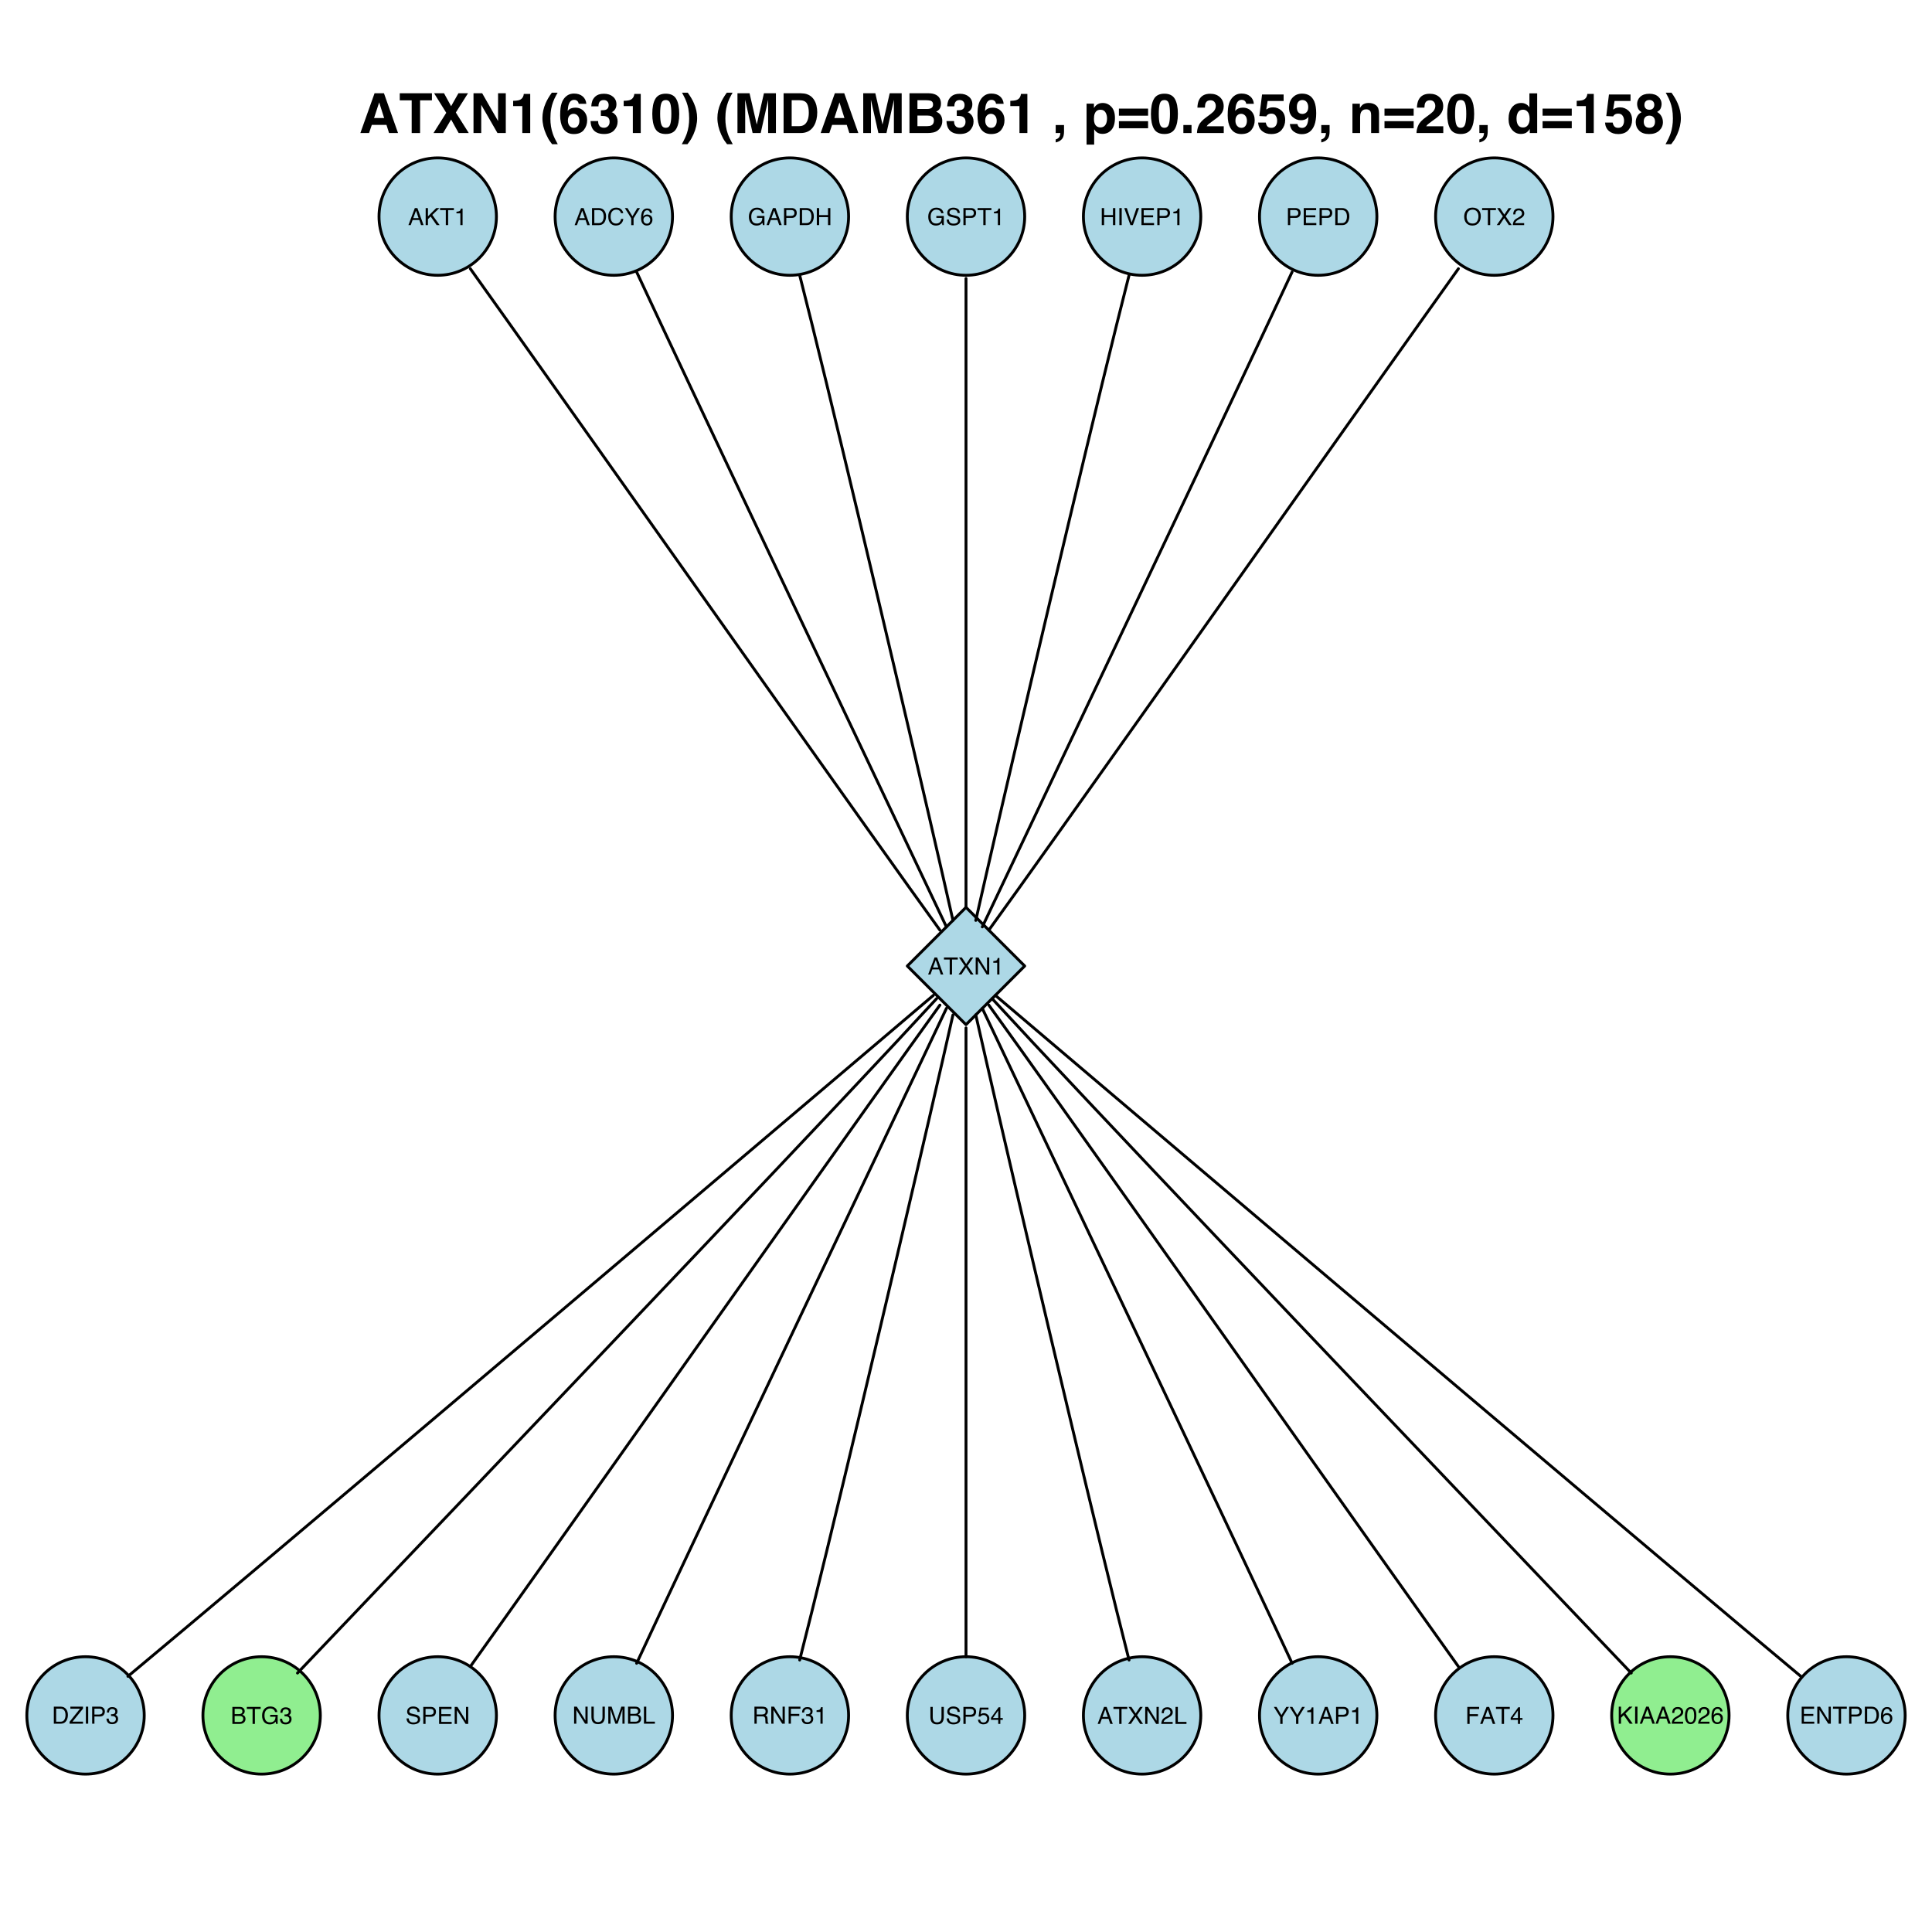<?xml version="1.0" encoding="UTF-8"?>
<svg xmlns="http://www.w3.org/2000/svg" xmlns:xlink="http://www.w3.org/1999/xlink" width="504pt" height="504pt" viewBox="0 0 504 504" version="1.1">
<defs>
<g>
<symbol overflow="visible" id="glyph0-0">
<path style="stroke:none;" d="M 0.203 0 L 0.203 -4.438 L 3.719 -4.438 L 3.719 0 Z M 3.172 -0.562 L 3.172 -3.875 L 0.75 -3.875 L 0.75 -0.562 Z "/>
</symbol>
<symbol overflow="visible" id="glyph0-1">
<path style="stroke:none;" d="M 2.75 -1.812 L 2.078 -3.781 L 1.359 -1.812 Z M 1.766 -4.438 L 2.438 -4.438 L 4.047 0 L 3.391 0 L 2.938 -1.328 L 1.188 -1.328 L 0.703 0 L 0.094 0 Z M 2.078 -4.438 Z "/>
</symbol>
<symbol overflow="visible" id="glyph0-2">
<path style="stroke:none;" d="M 0.469 -4.438 L 1.062 -4.438 L 1.062 -2.281 L 3.219 -4.438 L 4.047 -4.438 L 2.203 -2.656 L 4.109 0 L 3.328 0 L 1.766 -2.234 L 1.062 -1.547 L 1.062 0 L 0.469 0 Z "/>
</symbol>
<symbol overflow="visible" id="glyph0-3">
<path style="stroke:none;" d="M 3.703 -4.438 L 3.703 -3.906 L 2.203 -3.906 L 2.203 0 L 1.594 0 L 1.594 -3.906 L 0.094 -3.906 L 0.094 -4.438 Z "/>
</symbol>
<symbol overflow="visible" id="glyph0-4">
<path style="stroke:none;" d="M 0.594 -3.062 L 0.594 -3.484 C 0.988 -3.516 1.258 -3.578 1.406 -3.672 C 1.562 -3.766 1.68 -3.977 1.766 -4.312 L 2.188 -4.312 L 2.188 0 L 1.609 0 L 1.609 -3.062 Z "/>
</symbol>
<symbol overflow="visible" id="glyph0-5">
<path style="stroke:none;" d="M 2.172 -0.516 C 2.379 -0.516 2.547 -0.535 2.672 -0.578 C 2.91 -0.648 3.102 -0.801 3.25 -1.031 C 3.363 -1.207 3.445 -1.438 3.5 -1.719 C 3.531 -1.883 3.547 -2.039 3.547 -2.188 C 3.547 -2.738 3.438 -3.164 3.219 -3.469 C 3 -3.77 2.648 -3.922 2.172 -3.922 L 1.109 -3.922 L 1.109 -0.516 Z M 0.5 -4.438 L 2.297 -4.438 C 2.91 -4.438 3.383 -4.219 3.719 -3.781 C 4.02 -3.395 4.172 -2.895 4.172 -2.281 C 4.172 -1.812 4.082 -1.391 3.906 -1.016 C 3.594 -0.336 3.055 0 2.297 0 L 0.5 0 Z "/>
</symbol>
<symbol overflow="visible" id="glyph0-6">
<path style="stroke:none;" d="M 2.344 -4.562 C 2.906 -4.562 3.336 -4.41 3.641 -4.109 C 3.953 -3.816 4.129 -3.484 4.172 -3.109 L 3.578 -3.109 C 3.516 -3.391 3.383 -3.613 3.188 -3.781 C 2.988 -3.945 2.707 -4.031 2.344 -4.031 C 1.906 -4.031 1.551 -3.875 1.281 -3.562 C 1.02 -3.258 0.891 -2.789 0.891 -2.156 C 0.891 -1.645 1.008 -1.223 1.25 -0.891 C 1.488 -0.566 1.848 -0.406 2.328 -0.406 C 2.773 -0.406 3.113 -0.578 3.344 -0.922 C 3.469 -1.098 3.562 -1.332 3.625 -1.625 L 4.203 -1.625 C 4.148 -1.164 3.977 -0.773 3.688 -0.453 C 3.332 -0.078 2.859 0.109 2.266 0.109 C 1.742 0.109 1.312 -0.047 0.969 -0.359 C 0.5 -0.766 0.266 -1.398 0.266 -2.266 C 0.266 -2.922 0.441 -3.457 0.797 -3.875 C 1.172 -4.332 1.688 -4.562 2.344 -4.562 Z M 2.219 -4.562 Z "/>
</symbol>
<symbol overflow="visible" id="glyph0-7">
<path style="stroke:none;" d="M 0.125 -4.438 L 0.828 -4.438 L 2.109 -2.312 L 3.375 -4.438 L 4.078 -4.438 L 2.406 -1.781 L 2.406 0 L 1.797 0 L 1.797 -1.781 Z M 2.109 -4.438 Z "/>
</symbol>
<symbol overflow="visible" id="glyph0-8">
<path style="stroke:none;" d="M 1.812 -4.344 C 2.289 -4.344 2.625 -4.219 2.812 -3.969 C 3.008 -3.719 3.109 -3.457 3.109 -3.188 L 2.562 -3.188 C 2.531 -3.363 2.477 -3.5 2.406 -3.594 C 2.281 -3.781 2.082 -3.875 1.812 -3.875 C 1.508 -3.875 1.27 -3.734 1.094 -3.453 C 0.914 -3.172 0.816 -2.766 0.797 -2.234 C 0.922 -2.422 1.078 -2.562 1.266 -2.656 C 1.441 -2.727 1.633 -2.766 1.844 -2.766 C 2.207 -2.766 2.523 -2.648 2.797 -2.422 C 3.066 -2.191 3.203 -1.848 3.203 -1.391 C 3.203 -0.992 3.07 -0.645 2.812 -0.344 C 2.562 -0.039 2.195 0.109 1.719 0.109 C 1.312 0.109 0.961 -0.039 0.672 -0.344 C 0.379 -0.656 0.234 -1.176 0.234 -1.906 C 0.234 -2.438 0.297 -2.891 0.422 -3.266 C 0.68 -3.984 1.145 -4.344 1.812 -4.344 Z M 1.766 -0.375 C 2.055 -0.375 2.27 -0.469 2.406 -0.656 C 2.551 -0.852 2.625 -1.082 2.625 -1.344 C 2.625 -1.562 2.562 -1.77 2.438 -1.969 C 2.312 -2.176 2.082 -2.281 1.75 -2.281 C 1.508 -2.281 1.301 -2.203 1.125 -2.047 C 0.945 -1.891 0.859 -1.656 0.859 -1.344 C 0.859 -1.07 0.938 -0.844 1.094 -0.656 C 1.258 -0.469 1.484 -0.375 1.766 -0.375 Z "/>
</symbol>
<symbol overflow="visible" id="glyph0-9">
<path style="stroke:none;" d="M 2.391 -4.547 C 2.805 -4.547 3.164 -4.469 3.469 -4.312 C 3.914 -4.082 4.188 -3.676 4.281 -3.094 L 3.688 -3.094 C 3.613 -3.414 3.461 -3.648 3.234 -3.797 C 3.004 -3.953 2.719 -4.031 2.375 -4.031 C 1.969 -4.031 1.625 -3.875 1.344 -3.562 C 1.062 -3.25 0.922 -2.789 0.922 -2.188 C 0.922 -1.656 1.035 -1.223 1.266 -0.891 C 1.492 -0.566 1.867 -0.406 2.391 -0.406 C 2.797 -0.406 3.129 -0.52 3.391 -0.75 C 3.648 -0.977 3.785 -1.352 3.797 -1.875 L 2.406 -1.875 L 2.406 -2.375 L 4.359 -2.375 L 4.359 0 L 3.969 0 L 3.828 -0.578 C 3.617 -0.348 3.438 -0.191 3.281 -0.109 C 3.02 0.047 2.688 0.125 2.281 0.125 C 1.75 0.125 1.297 -0.047 0.922 -0.391 C 0.504 -0.816 0.297 -1.406 0.297 -2.156 C 0.297 -2.895 0.5 -3.484 0.906 -3.922 C 1.289 -4.336 1.785 -4.547 2.391 -4.547 Z M 2.297 -4.562 Z "/>
</symbol>
<symbol overflow="visible" id="glyph0-10">
<path style="stroke:none;" d="M 0.531 -4.438 L 2.531 -4.438 C 2.926 -4.438 3.242 -4.32 3.484 -4.094 C 3.723 -3.875 3.844 -3.566 3.844 -3.172 C 3.844 -2.816 3.734 -2.508 3.516 -2.25 C 3.305 -2 2.977 -1.875 2.531 -1.875 L 1.125 -1.875 L 1.125 0 L 0.531 0 Z M 3.234 -3.156 C 3.234 -3.488 3.113 -3.711 2.875 -3.828 C 2.738 -3.891 2.555 -3.922 2.328 -3.922 L 1.125 -3.922 L 1.125 -2.391 L 2.328 -2.391 C 2.598 -2.391 2.816 -2.445 2.984 -2.562 C 3.148 -2.676 3.234 -2.875 3.234 -3.156 Z "/>
</symbol>
<symbol overflow="visible" id="glyph0-11">
<path style="stroke:none;" d="M 0.484 -4.438 L 1.094 -4.438 L 1.094 -2.609 L 3.406 -2.609 L 3.406 -4.438 L 4.016 -4.438 L 4.016 0 L 3.406 0 L 3.406 -2.078 L 1.094 -2.078 L 1.094 0 L 0.484 0 Z "/>
</symbol>
<symbol overflow="visible" id="glyph0-12">
<path style="stroke:none;" d="M 0.859 -1.438 C 0.879 -1.176 0.941 -0.969 1.047 -0.812 C 1.242 -0.52 1.594 -0.375 2.094 -0.375 C 2.32 -0.375 2.531 -0.406 2.719 -0.469 C 3.07 -0.594 3.25 -0.816 3.25 -1.141 C 3.25 -1.379 3.176 -1.551 3.031 -1.656 C 2.875 -1.758 2.633 -1.848 2.312 -1.922 L 1.703 -2.062 C 1.305 -2.145 1.031 -2.242 0.875 -2.359 C 0.594 -2.535 0.453 -2.812 0.453 -3.188 C 0.453 -3.582 0.586 -3.906 0.859 -4.156 C 1.141 -4.414 1.531 -4.547 2.031 -4.547 C 2.5 -4.547 2.895 -4.43 3.219 -4.203 C 3.539 -3.984 3.703 -3.629 3.703 -3.141 L 3.141 -3.141 C 3.109 -3.379 3.047 -3.562 2.953 -3.688 C 2.766 -3.914 2.453 -4.031 2.016 -4.031 C 1.66 -4.031 1.406 -3.953 1.25 -3.797 C 1.094 -3.648 1.016 -3.477 1.016 -3.281 C 1.016 -3.062 1.109 -2.906 1.297 -2.812 C 1.41 -2.75 1.676 -2.664 2.094 -2.562 L 2.719 -2.422 C 3.02 -2.359 3.25 -2.266 3.406 -2.141 C 3.695 -1.93 3.844 -1.629 3.844 -1.234 C 3.844 -0.742 3.66 -0.395 3.297 -0.188 C 2.941 0.02 2.523 0.125 2.047 0.125 C 1.504 0.125 1.078 -0.016 0.766 -0.297 C 0.453 -0.578 0.297 -0.957 0.297 -1.438 Z M 2.078 -4.562 Z "/>
</symbol>
<symbol overflow="visible" id="glyph0-13">
<path style="stroke:none;" d="M 0.609 -4.438 L 1.219 -4.438 L 1.219 0 L 0.609 0 Z "/>
</symbol>
<symbol overflow="visible" id="glyph0-14">
<path style="stroke:none;" d="M 0.828 -4.438 L 2.094 -0.656 L 3.359 -4.438 L 4.031 -4.438 L 2.406 0 L 1.781 0 L 0.156 -4.438 Z "/>
</symbol>
<symbol overflow="visible" id="glyph0-15">
<path style="stroke:none;" d="M 0.531 -4.438 L 3.766 -4.438 L 3.766 -3.891 L 1.109 -3.891 L 1.109 -2.547 L 3.562 -2.547 L 3.562 -2.031 L 1.109 -2.031 L 1.109 -0.531 L 3.812 -0.531 L 3.812 0 L 0.531 0 Z M 2.172 -4.438 Z "/>
</symbol>
<symbol overflow="visible" id="glyph0-16">
<path style="stroke:none;" d="M 2.391 -4.562 C 3.172 -4.562 3.75 -4.305 4.125 -3.797 C 4.414 -3.41 4.562 -2.91 4.562 -2.297 C 4.562 -1.629 4.395 -1.078 4.062 -0.641 C 3.664 -0.129 3.102 0.125 2.375 0.125 C 1.688 0.125 1.148 -0.098 0.766 -0.547 C 0.41 -0.984 0.234 -1.535 0.234 -2.203 C 0.234 -2.797 0.383 -3.305 0.688 -3.734 C 1.07 -4.285 1.641 -4.562 2.391 -4.562 Z M 2.453 -0.406 C 2.973 -0.406 3.352 -0.594 3.594 -0.969 C 3.832 -1.352 3.953 -1.789 3.953 -2.281 C 3.953 -2.801 3.816 -3.223 3.547 -3.547 C 3.273 -3.867 2.898 -4.031 2.422 -4.031 C 1.961 -4.031 1.586 -3.867 1.297 -3.547 C 1.004 -3.234 0.859 -2.77 0.859 -2.156 C 0.859 -1.664 0.984 -1.25 1.234 -0.906 C 1.484 -0.57 1.891 -0.406 2.453 -0.406 Z M 2.406 -4.562 Z "/>
</symbol>
<symbol overflow="visible" id="glyph0-17">
<path style="stroke:none;" d="M 0.859 0 L 0.125 0 L 1.719 -2.281 L 0.234 -4.438 L 0.984 -4.438 L 2.109 -2.734 L 3.234 -4.438 L 3.953 -4.438 L 2.469 -2.281 L 4.031 0 L 3.281 0 L 2.078 -1.828 Z "/>
</symbol>
<symbol overflow="visible" id="glyph0-18">
<path style="stroke:none;" d="M 0.188 0 C 0.207 -0.375 0.285 -0.695 0.422 -0.969 C 0.555 -1.25 0.816 -1.5 1.203 -1.719 L 1.781 -2.062 C 2.039 -2.207 2.223 -2.336 2.328 -2.453 C 2.492 -2.617 2.578 -2.805 2.578 -3.016 C 2.578 -3.273 2.5 -3.477 2.344 -3.625 C 2.195 -3.77 2 -3.844 1.75 -3.844 C 1.375 -3.844 1.117 -3.703 0.984 -3.422 C 0.898 -3.266 0.859 -3.055 0.859 -2.797 L 0.297 -2.797 C 0.305 -3.172 0.375 -3.477 0.5 -3.719 C 0.738 -4.133 1.156 -4.344 1.75 -4.344 C 2.25 -4.344 2.613 -4.207 2.844 -3.938 C 3.07 -3.664 3.188 -3.367 3.188 -3.047 C 3.188 -2.703 3.062 -2.406 2.812 -2.156 C 2.676 -2.008 2.426 -1.836 2.062 -1.641 L 1.641 -1.406 C 1.441 -1.301 1.289 -1.195 1.188 -1.094 C 0.977 -0.914 0.848 -0.723 0.797 -0.516 L 3.156 -0.516 L 3.156 0 Z "/>
</symbol>
<symbol overflow="visible" id="glyph0-19">
<path style="stroke:none;" d="M 0.469 -4.438 L 1.188 -4.438 L 3.422 -0.844 L 3.422 -4.438 L 4 -4.438 L 4 0 L 3.328 0 L 1.047 -3.594 L 1.047 0 L 0.469 0 Z M 2.188 -4.438 Z "/>
</symbol>
<symbol overflow="visible" id="glyph0-20">
<path style="stroke:none;" d="M 0.141 -0.5 L 2.859 -3.906 L 0.344 -3.906 L 0.344 -4.438 L 3.641 -4.438 L 3.641 -3.922 L 0.906 -0.531 L 3.641 -0.531 L 3.641 0 L 0.141 0 Z M 1.984 -4.438 Z "/>
</symbol>
<symbol overflow="visible" id="glyph0-21">
<path style="stroke:none;" d="M 1.609 0.125 C 1.098 0.125 0.723 -0.016 0.484 -0.297 C 0.254 -0.578 0.141 -0.922 0.141 -1.328 L 0.719 -1.328 C 0.738 -1.047 0.789 -0.844 0.875 -0.719 C 1.008 -0.488 1.266 -0.375 1.641 -0.375 C 1.922 -0.375 2.148 -0.453 2.328 -0.609 C 2.504 -0.766 2.594 -0.961 2.594 -1.203 C 2.594 -1.492 2.5 -1.695 2.312 -1.812 C 2.133 -1.938 1.879 -2 1.547 -2 C 1.516 -2 1.477 -2 1.438 -2 C 1.406 -2 1.367 -2 1.328 -2 L 1.328 -2.484 C 1.379 -2.473 1.426 -2.469 1.469 -2.469 C 1.508 -2.469 1.551 -2.469 1.594 -2.469 C 1.801 -2.469 1.969 -2.5 2.094 -2.562 C 2.32 -2.676 2.438 -2.875 2.438 -3.156 C 2.438 -3.375 2.359 -3.539 2.203 -3.656 C 2.055 -3.781 1.879 -3.844 1.672 -3.844 C 1.316 -3.844 1.066 -3.719 0.922 -3.469 C 0.848 -3.344 0.805 -3.156 0.797 -2.906 L 0.25 -2.906 C 0.25 -3.227 0.316 -3.504 0.453 -3.734 C 0.672 -4.129 1.062 -4.328 1.625 -4.328 C 2.062 -4.328 2.398 -4.227 2.641 -4.031 C 2.879 -3.844 3 -3.562 3 -3.188 C 3 -2.914 2.93 -2.695 2.797 -2.531 C 2.703 -2.438 2.586 -2.359 2.453 -2.297 C 2.672 -2.234 2.844 -2.113 2.969 -1.938 C 3.102 -1.758 3.172 -1.539 3.172 -1.281 C 3.172 -0.863 3.035 -0.523 2.766 -0.266 C 2.492 -0.004 2.109 0.125 1.609 0.125 Z "/>
</symbol>
<symbol overflow="visible" id="glyph0-22">
<path style="stroke:none;" d="M 2.141 -2.562 C 2.391 -2.562 2.586 -2.598 2.734 -2.672 C 2.953 -2.773 3.062 -2.973 3.062 -3.266 C 3.062 -3.555 2.941 -3.754 2.703 -3.859 C 2.578 -3.91 2.383 -3.938 2.125 -3.938 L 1.047 -3.938 L 1.047 -2.562 Z M 2.344 -0.516 C 2.707 -0.516 2.969 -0.617 3.125 -0.828 C 3.227 -0.961 3.281 -1.129 3.281 -1.328 C 3.281 -1.648 3.133 -1.867 2.844 -1.984 C 2.688 -2.047 2.484 -2.078 2.234 -2.078 L 1.047 -2.078 L 1.047 -0.516 Z M 0.453 -4.438 L 2.359 -4.438 C 2.879 -4.438 3.25 -4.281 3.469 -3.969 C 3.602 -3.789 3.672 -3.582 3.672 -3.344 C 3.672 -3.062 3.586 -2.832 3.422 -2.656 C 3.336 -2.551 3.219 -2.461 3.062 -2.391 C 3.289 -2.305 3.461 -2.207 3.578 -2.094 C 3.773 -1.906 3.875 -1.641 3.875 -1.297 C 3.875 -1.004 3.785 -0.742 3.609 -0.516 C 3.336 -0.172 2.91 0 2.328 0 L 0.453 0 Z "/>
</symbol>
<symbol overflow="visible" id="glyph0-23">
<path style="stroke:none;" d="M 1.125 -4.438 L 1.125 -1.688 C 1.125 -1.375 1.188 -1.109 1.312 -0.891 C 1.488 -0.566 1.789 -0.406 2.219 -0.406 C 2.719 -0.406 3.062 -0.582 3.25 -0.938 C 3.352 -1.125 3.406 -1.375 3.406 -1.688 L 3.406 -4.438 L 4.016 -4.438 L 4.016 -1.953 C 4.016 -1.398 3.938 -0.977 3.781 -0.688 C 3.52 -0.145 3.016 0.125 2.266 0.125 C 1.516 0.125 1.004 -0.145 0.734 -0.688 C 0.586 -0.977 0.516 -1.398 0.516 -1.953 L 0.516 -4.438 Z M 2.266 -4.438 Z "/>
</symbol>
<symbol overflow="visible" id="glyph0-24">
<path style="stroke:none;" d="M 0.453 -4.438 L 1.312 -4.438 L 2.594 -0.688 L 3.859 -4.438 L 4.703 -4.438 L 4.703 0 L 4.141 0 L 4.141 -2.625 C 4.141 -2.707 4.141 -2.852 4.141 -3.062 C 4.148 -3.281 4.156 -3.508 4.156 -3.75 L 2.891 0 L 2.297 0 L 1.016 -3.75 L 1.016 -3.609 C 1.016 -3.492 1.016 -3.328 1.016 -3.109 C 1.023 -2.891 1.031 -2.727 1.031 -2.625 L 1.031 0 L 0.453 0 Z "/>
</symbol>
<symbol overflow="visible" id="glyph0-25">
<path style="stroke:none;" d="M 0.469 -4.438 L 1.078 -4.438 L 1.078 -0.531 L 3.328 -0.531 L 3.328 0 L 0.469 0 Z "/>
</symbol>
<symbol overflow="visible" id="glyph0-26">
<path style="stroke:none;" d="M 2.531 -2.406 C 2.812 -2.406 3.035 -2.461 3.203 -2.578 C 3.367 -2.691 3.453 -2.895 3.453 -3.188 C 3.453 -3.5 3.336 -3.711 3.109 -3.828 C 2.984 -3.891 2.816 -3.922 2.609 -3.922 L 1.141 -3.922 L 1.141 -2.406 Z M 0.547 -4.438 L 2.594 -4.438 C 2.938 -4.438 3.219 -4.391 3.438 -4.297 C 3.852 -4.098 4.062 -3.742 4.062 -3.234 C 4.062 -2.973 4.004 -2.754 3.891 -2.578 C 3.785 -2.41 3.633 -2.281 3.438 -2.188 C 3.602 -2.113 3.727 -2.02 3.812 -1.906 C 3.906 -1.789 3.957 -1.602 3.969 -1.344 L 4 -0.75 C 4 -0.582 4.008 -0.457 4.031 -0.375 C 4.07 -0.227 4.141 -0.133 4.234 -0.094 L 4.234 0 L 3.5 0 C 3.477 -0.039 3.457 -0.086 3.438 -0.141 C 3.426 -0.203 3.414 -0.32 3.406 -0.5 L 3.375 -1.234 C 3.363 -1.523 3.254 -1.723 3.047 -1.828 C 2.93 -1.879 2.754 -1.906 2.516 -1.906 L 1.141 -1.906 L 1.141 0 L 0.547 0 Z "/>
</symbol>
<symbol overflow="visible" id="glyph0-27">
<path style="stroke:none;" d="M 0.531 -4.438 L 3.609 -4.438 L 3.609 -3.891 L 1.125 -3.891 L 1.125 -2.547 L 3.312 -2.547 L 3.312 -2.016 L 1.125 -2.016 L 1.125 0 L 0.531 0 Z "/>
</symbol>
<symbol overflow="visible" id="glyph0-28">
<path style="stroke:none;" d="M 0.766 -1.109 C 0.797 -0.797 0.941 -0.578 1.203 -0.453 C 1.328 -0.398 1.473 -0.375 1.641 -0.375 C 1.961 -0.375 2.203 -0.473 2.359 -0.672 C 2.516 -0.879 2.594 -1.109 2.594 -1.359 C 2.594 -1.66 2.5 -1.895 2.312 -2.062 C 2.133 -2.227 1.914 -2.312 1.656 -2.312 C 1.469 -2.312 1.305 -2.273 1.172 -2.203 C 1.035 -2.129 0.922 -2.023 0.828 -1.891 L 0.359 -1.922 L 0.688 -4.25 L 2.938 -4.25 L 2.938 -3.734 L 1.094 -3.734 L 0.906 -2.531 C 1.008 -2.602 1.109 -2.66 1.203 -2.703 C 1.359 -2.766 1.539 -2.797 1.75 -2.797 C 2.145 -2.797 2.477 -2.664 2.75 -2.406 C 3.031 -2.156 3.172 -1.832 3.172 -1.438 C 3.172 -1.031 3.047 -0.672 2.797 -0.359 C 2.547 -0.047 2.145 0.109 1.594 0.109 C 1.238 0.109 0.926 0.008 0.656 -0.188 C 0.383 -0.383 0.234 -0.691 0.203 -1.109 Z "/>
</symbol>
<symbol overflow="visible" id="glyph0-29">
<path style="stroke:none;" d="M 2.047 -1.531 L 2.047 -3.5 L 0.656 -1.531 Z M 2.047 0 L 2.047 -1.062 L 0.156 -1.062 L 0.156 -1.594 L 2.141 -4.344 L 2.594 -4.344 L 2.594 -1.531 L 3.234 -1.531 L 3.234 -1.062 L 2.594 -1.062 L 2.594 0 Z "/>
</symbol>
<symbol overflow="visible" id="glyph0-30">
<path style="stroke:none;" d="M 1.672 -4.328 C 2.234 -4.328 2.641 -4.098 2.891 -3.641 C 3.078 -3.273 3.172 -2.785 3.172 -2.172 C 3.172 -1.578 3.086 -1.086 2.922 -0.703 C 2.66 -0.148 2.242 0.125 1.672 0.125 C 1.148 0.125 0.766 -0.102 0.516 -0.562 C 0.297 -0.938 0.188 -1.441 0.188 -2.078 C 0.188 -2.566 0.254 -2.988 0.391 -3.344 C 0.617 -4 1.047 -4.328 1.672 -4.328 Z M 1.672 -0.375 C 1.953 -0.375 2.176 -0.5 2.344 -0.75 C 2.508 -1 2.594 -1.461 2.594 -2.141 C 2.594 -2.641 2.531 -3.047 2.406 -3.359 C 2.289 -3.68 2.055 -3.844 1.703 -3.844 C 1.391 -3.844 1.156 -3.691 1 -3.391 C 0.852 -3.086 0.781 -2.641 0.781 -2.047 C 0.781 -1.609 0.828 -1.254 0.922 -0.984 C 1.066 -0.578 1.316 -0.375 1.672 -0.375 Z "/>
</symbol>
<symbol overflow="visible" id="glyph1-0">
<path style="stroke:none;" d="M 1.078 0 L 1.078 -10.375 L 9.438 -10.375 L 9.438 0 Z M 8.141 -1.297 L 8.141 -9.078 L 2.375 -9.078 L 2.375 -1.297 Z "/>
</symbol>
<symbol overflow="visible" id="glyph1-1">
<path style="stroke:none;" d="M 3.938 -3.922 L 6.562 -3.922 L 5.266 -8 Z M 4.062 -10.375 L 6.516 -10.375 L 10.188 0 L 7.844 0 L 7.172 -2.125 L 3.344 -2.125 L 2.625 0 L 0.359 0 Z M 5.281 -10.375 Z "/>
</symbol>
<symbol overflow="visible" id="glyph1-2">
<path style="stroke:none;" d="M 8.625 -10.375 L 8.625 -8.531 L 5.531 -8.531 L 5.531 0 L 3.344 0 L 3.344 -8.531 L 0.234 -8.531 L 0.234 -10.375 Z "/>
</symbol>
<symbol overflow="visible" id="glyph1-3">
<path style="stroke:none;" d="M 2.75 0 L 0.234 0 L 3.562 -5.281 L 0.391 -10.375 L 2.984 -10.375 L 4.828 -7 L 6.734 -10.375 L 9.234 -10.375 L 6.062 -5.359 L 9.438 0 L 6.797 0 L 4.828 -3.531 Z "/>
</symbol>
<symbol overflow="visible" id="glyph1-4">
<path style="stroke:none;" d="M 1.062 -10.375 L 3.328 -10.375 L 7.469 -3.125 L 7.469 -10.375 L 9.484 -10.375 L 9.484 0 L 7.312 0 L 3.078 -7.359 L 3.078 0 L 1.062 0 Z M 5.359 -10.391 Z "/>
</symbol>
<symbol overflow="visible" id="glyph1-5">
<path style="stroke:none;" d="M 1 -7.031 L 1 -8.406 C 1.633 -8.426 2.078 -8.469 2.328 -8.531 C 2.734 -8.613 3.062 -8.789 3.312 -9.062 C 3.488 -9.238 3.617 -9.484 3.703 -9.797 C 3.754 -9.973 3.781 -10.109 3.781 -10.203 L 5.453 -10.203 L 5.453 0 L 3.391 0 L 3.391 -7.031 Z "/>
</symbol>
<symbol overflow="visible" id="glyph1-6">
<path style="stroke:none;" d="M 1.453 -7.75 C 1.816 -8.613 2.359 -9.539 3.078 -10.531 L 4.594 -10.531 L 4.156 -9.75 C 3.562 -8.664 3.148 -7.531 2.922 -6.344 C 2.773 -5.562 2.703 -4.711 2.703 -3.797 C 2.703 -2.359 2.91 -1.039 3.328 0.156 C 3.566 0.875 4 1.789 4.625 2.906 L 3.141 2.906 L 2.641 2.219 C 2.316 1.812 1.973 1.195 1.609 0.375 C 0.953 -1.082 0.625 -2.516 0.625 -3.922 C 0.625 -5.211 0.898 -6.488 1.453 -7.75 Z "/>
</symbol>
<symbol overflow="visible" id="glyph1-7">
<path style="stroke:none;" d="M 2.469 -3.234 C 2.469 -2.68 2.613 -2.227 2.906 -1.875 C 3.195 -1.531 3.57 -1.359 4.031 -1.359 C 4.477 -1.359 4.828 -1.523 5.078 -1.859 C 5.336 -2.203 5.469 -2.641 5.469 -3.172 C 5.469 -3.766 5.32 -4.219 5.031 -4.531 C 4.738 -4.852 4.379 -5.016 3.953 -5.016 C 3.617 -5.016 3.316 -4.91 3.047 -4.703 C 2.66 -4.398 2.469 -3.91 2.469 -3.234 Z M 5.281 -7.625 C 5.281 -7.789 5.219 -7.973 5.094 -8.172 C 4.875 -8.492 4.547 -8.656 4.109 -8.656 C 3.461 -8.656 3 -8.289 2.719 -7.562 C 2.57 -7.156 2.469 -6.555 2.406 -5.766 C 2.656 -6.066 2.941 -6.285 3.266 -6.422 C 3.598 -6.555 3.977 -6.625 4.406 -6.625 C 5.312 -6.625 6.051 -6.316 6.625 -5.703 C 7.207 -5.086 7.5 -4.301 7.5 -3.344 C 7.5 -2.383 7.211 -1.539 6.641 -0.812 C 6.078 -0.094 5.195 0.266 4 0.266 C 2.719 0.266 1.77 -0.27 1.156 -1.344 C 0.688 -2.188 0.453 -3.27 0.453 -4.594 C 0.453 -5.375 0.484 -6.008 0.547 -6.5 C 0.66 -7.363 0.891 -8.082 1.234 -8.656 C 1.523 -9.145 1.906 -9.539 2.375 -9.844 C 2.844 -10.145 3.406 -10.297 4.062 -10.297 C 5.008 -10.297 5.766 -10.051 6.328 -9.562 C 6.891 -9.082 7.207 -8.438 7.281 -7.625 Z "/>
</symbol>
<symbol overflow="visible" id="glyph1-8">
<path style="stroke:none;" d="M 2.344 -3.125 C 2.344 -2.719 2.41 -2.383 2.547 -2.125 C 2.785 -1.625 3.227 -1.375 3.875 -1.375 C 4.27 -1.375 4.613 -1.508 4.906 -1.781 C 5.195 -2.051 5.344 -2.441 5.344 -2.953 C 5.344 -3.617 5.07 -4.066 4.531 -4.297 C 4.219 -4.422 3.727 -4.484 3.062 -4.484 L 3.062 -5.922 C 3.719 -5.93 4.176 -5.992 4.438 -6.109 C 4.875 -6.305 5.094 -6.703 5.094 -7.297 C 5.094 -7.691 4.977 -8.008 4.75 -8.25 C 4.531 -8.488 4.211 -8.609 3.797 -8.609 C 3.328 -8.609 2.977 -8.457 2.75 -8.156 C 2.531 -7.863 2.426 -7.469 2.438 -6.969 L 0.562 -6.969 C 0.582 -7.469 0.672 -7.945 0.828 -8.406 C 0.984 -8.801 1.238 -9.172 1.594 -9.516 C 1.852 -9.754 2.164 -9.938 2.531 -10.062 C 2.895 -10.188 3.336 -10.25 3.859 -10.25 C 4.836 -10.25 5.625 -9.992 6.219 -9.484 C 6.82 -8.984 7.125 -8.312 7.125 -7.469 C 7.125 -6.863 6.941 -6.352 6.578 -5.938 C 6.359 -5.688 6.125 -5.516 5.875 -5.422 C 6.062 -5.422 6.328 -5.258 6.672 -4.938 C 7.18 -4.469 7.438 -3.82 7.438 -3 C 7.438 -2.133 7.133 -1.375 6.531 -0.719 C 5.938 -0.07 5.055 0.25 3.891 0.25 C 2.441 0.25 1.438 -0.219 0.875 -1.156 C 0.57 -1.656 0.406 -2.312 0.375 -3.125 Z "/>
</symbol>
<symbol overflow="visible" id="glyph1-9">
<path style="stroke:none;" d="M 2.5 -5 C 2.5 -3.832 2.594 -2.938 2.781 -2.312 C 2.977 -1.688 3.375 -1.375 3.969 -1.375 C 4.562 -1.375 4.953 -1.688 5.141 -2.312 C 5.328 -2.938 5.422 -3.832 5.422 -5 C 5.422 -6.227 5.328 -7.133 5.141 -7.719 C 4.953 -8.312 4.562 -8.609 3.969 -8.609 C 3.375 -8.609 2.977 -8.312 2.781 -7.719 C 2.594 -7.133 2.5 -6.227 2.5 -5 Z M 3.969 -10.266 C 5.27 -10.266 6.18 -9.805 6.703 -8.891 C 7.223 -7.984 7.484 -6.688 7.484 -5 C 7.484 -3.312 7.223 -2.016 6.703 -1.109 C 6.18 -0.203 5.27 0.25 3.969 0.25 C 2.664 0.25 1.754 -0.203 1.234 -1.109 C 0.711 -2.016 0.453 -3.312 0.453 -5 C 0.453 -6.688 0.711 -7.984 1.234 -8.891 C 1.754 -9.805 2.664 -10.266 3.969 -10.266 Z "/>
</symbol>
<symbol overflow="visible" id="glyph1-10">
<path style="stroke:none;" d="M 1.688 -10.531 C 2.406 -9.539 2.945 -8.613 3.312 -7.75 C 3.863 -6.488 4.141 -5.211 4.141 -3.922 C 4.141 -2.516 3.816 -1.082 3.172 0.375 C 2.797 1.195 2.445 1.812 2.125 2.219 L 1.625 2.906 L 0.141 2.906 C 0.766 1.789 1.195 0.875 1.438 0.156 C 1.852 -1.039 2.062 -2.359 2.062 -3.797 C 2.062 -4.711 1.988 -5.562 1.844 -6.344 C 1.613 -7.531 1.203 -8.664 0.609 -9.75 L 0.188 -10.531 Z "/>
</symbol>
<symbol overflow="visible" id="glyph1-11">
<path style="stroke:none;" d=""/>
</symbol>
<symbol overflow="visible" id="glyph1-12">
<path style="stroke:none;" d="M 7.969 -10.375 L 11.094 -10.375 L 11.094 0 L 9.062 0 L 9.062 -7.016 C 9.062 -7.211 9.062 -7.492 9.062 -7.859 C 9.07 -8.223 9.078 -8.504 9.078 -8.703 L 7.125 0 L 5.016 0 L 3.062 -8.703 C 3.062 -8.504 3.062 -8.223 3.062 -7.859 C 3.07 -7.492 3.078 -7.211 3.078 -7.016 L 3.078 0 L 1.062 0 L 1.062 -10.375 L 4.219 -10.375 L 6.094 -2.219 Z "/>
</symbol>
<symbol overflow="visible" id="glyph1-13">
<path style="stroke:none;" d="M 3.203 -8.562 L 3.203 -1.797 L 5.203 -1.797 C 6.223 -1.797 6.938 -2.301 7.344 -3.312 C 7.562 -3.863 7.672 -4.523 7.672 -5.297 C 7.672 -6.348 7.504 -7.156 7.172 -7.719 C 6.836 -8.281 6.18 -8.562 5.203 -8.562 Z M 5.562 -10.375 C 6.207 -10.363 6.742 -10.285 7.172 -10.141 C 7.898 -9.898 8.488 -9.461 8.938 -8.828 C 9.289 -8.305 9.535 -7.742 9.672 -7.141 C 9.805 -6.547 9.875 -5.977 9.875 -5.438 C 9.875 -4.062 9.598 -2.895 9.047 -1.938 C 8.285 -0.645 7.125 0 5.562 0 L 1.094 0 L 1.094 -10.375 Z "/>
</symbol>
<symbol overflow="visible" id="glyph1-14">
<path style="stroke:none;" d="M 3.203 -8.562 L 3.203 -6.281 L 5.75 -6.281 C 6.195 -6.281 6.562 -6.363 6.844 -6.531 C 7.133 -6.707 7.281 -7.016 7.281 -7.453 C 7.281 -7.93 7.094 -8.25 6.719 -8.406 C 6.395 -8.508 5.984 -8.562 5.484 -8.562 Z M 3.203 -4.562 L 3.203 -1.797 L 5.75 -1.797 C 6.195 -1.797 6.551 -1.859 6.812 -1.984 C 7.27 -2.211 7.5 -2.645 7.5 -3.281 C 7.5 -3.82 7.273 -4.191 6.828 -4.391 C 6.578 -4.504 6.227 -4.562 5.781 -4.562 Z M 6.172 -10.375 C 7.441 -10.352 8.344 -9.984 8.875 -9.266 C 9.188 -8.828 9.344 -8.301 9.344 -7.688 C 9.344 -7.051 9.188 -6.539 8.875 -6.156 C 8.695 -5.938 8.43 -5.738 8.078 -5.562 C 8.609 -5.375 9.008 -5.07 9.281 -4.656 C 9.551 -4.238 9.688 -3.727 9.688 -3.125 C 9.688 -2.508 9.531 -1.961 9.219 -1.484 C 9.02 -1.148 8.773 -0.875 8.484 -0.656 C 8.148 -0.406 7.754 -0.234 7.297 -0.141 C 6.848 -0.047 6.359 0 5.828 0 L 1.125 0 L 1.125 -10.375 Z "/>
</symbol>
<symbol overflow="visible" id="glyph1-15">
<path style="stroke:none;" d="M 0.828 1.672 C 1.234 1.555 1.531 1.363 1.719 1.094 C 1.906 0.832 2.016 0.469 2.047 0 L 0.828 0 L 0.828 -2.094 L 3 -2.094 L 3 -0.281 C 3 0.039 2.957 0.375 2.875 0.719 C 2.789 1.062 2.633 1.363 2.406 1.625 C 2.156 1.895 1.859 2.098 1.516 2.234 C 1.18 2.367 0.953 2.438 0.828 2.438 Z "/>
</symbol>
<symbol overflow="visible" id="glyph1-16">
<path style="stroke:none;" d="M 6.219 -3.828 C 6.219 -4.422 6.082 -4.941 5.812 -5.391 C 5.539 -5.848 5.102 -6.078 4.5 -6.078 C 3.77 -6.078 3.27 -5.734 3 -5.047 C 2.863 -4.68 2.797 -4.219 2.797 -3.656 C 2.797 -2.77 3.031 -2.145 3.5 -1.781 C 3.781 -1.57 4.113 -1.469 4.5 -1.469 C 5.062 -1.469 5.488 -1.68 5.781 -2.109 C 6.07 -2.535 6.219 -3.109 6.219 -3.828 Z M 5.078 -7.844 C 5.973 -7.844 6.727 -7.508 7.344 -6.844 C 7.969 -6.188 8.281 -5.219 8.281 -3.938 C 8.281 -2.582 7.977 -1.551 7.375 -0.844 C 6.77 -0.133 5.988 0.219 5.031 0.219 C 4.414 0.219 3.91 0.066 3.516 -0.234 C 3.285 -0.41 3.066 -0.66 2.859 -0.984 L 2.859 3.016 L 0.875 3.016 L 0.875 -7.672 L 2.797 -7.672 L 2.797 -6.531 C 3.016 -6.863 3.242 -7.129 3.484 -7.328 C 3.93 -7.672 4.461 -7.844 5.078 -7.844 Z "/>
</symbol>
<symbol overflow="visible" id="glyph1-17">
<path style="stroke:none;" d="M 8.125 -6.375 L 8.125 -4.531 L 0.516 -4.531 L 0.516 -6.375 Z M 8.125 -3.094 L 8.125 -1.25 L 0.516 -1.25 L 0.516 -3.094 Z "/>
</symbol>
<symbol overflow="visible" id="glyph1-18">
<path style="stroke:none;" d="M 0.906 -2.094 L 3.031 -2.094 L 3.031 0 L 0.906 0 Z "/>
</symbol>
<symbol overflow="visible" id="glyph1-19">
<path style="stroke:none;" d="M 0.453 0 C 0.473 -0.727 0.629 -1.395 0.922 -2 C 1.203 -2.688 1.879 -3.41 2.953 -4.172 C 3.867 -4.828 4.461 -5.297 4.734 -5.578 C 5.148 -6.023 5.359 -6.516 5.359 -7.047 C 5.359 -7.484 5.238 -7.844 5 -8.125 C 4.77 -8.406 4.43 -8.547 3.984 -8.547 C 3.367 -8.547 2.953 -8.32 2.734 -7.875 C 2.609 -7.613 2.535 -7.195 2.516 -6.625 L 0.562 -6.625 C 0.594 -7.488 0.75 -8.188 1.031 -8.719 C 1.57 -9.738 2.523 -10.25 3.891 -10.25 C 4.961 -10.25 5.816 -9.945 6.453 -9.344 C 7.098 -8.75 7.422 -7.961 7.422 -6.984 C 7.422 -6.223 7.191 -5.551 6.734 -4.969 C 6.441 -4.57 5.957 -4.141 5.281 -3.672 L 4.484 -3.094 C 3.984 -2.738 3.641 -2.477 3.453 -2.312 C 3.266 -2.156 3.109 -1.973 2.984 -1.766 L 7.438 -1.766 L 7.438 0 Z "/>
</symbol>
<symbol overflow="visible" id="glyph1-20">
<path style="stroke:none;" d="M 2.375 -2.734 C 2.457 -2.297 2.609 -1.957 2.828 -1.719 C 3.055 -1.477 3.383 -1.359 3.812 -1.359 C 4.312 -1.359 4.691 -1.531 4.953 -1.875 C 5.211 -2.227 5.344 -2.672 5.344 -3.203 C 5.344 -3.723 5.219 -4.16 4.969 -4.516 C 4.727 -4.879 4.352 -5.062 3.844 -5.062 C 3.594 -5.062 3.379 -5.031 3.203 -4.969 C 2.891 -4.852 2.656 -4.645 2.5 -4.344 L 0.703 -4.438 L 1.406 -10.062 L 7.031 -10.062 L 7.031 -8.359 L 2.859 -8.359 L 2.5 -6.141 C 2.812 -6.336 3.051 -6.469 3.219 -6.531 C 3.508 -6.645 3.863 -6.703 4.281 -6.703 C 5.125 -6.703 5.859 -6.414 6.484 -5.844 C 7.117 -5.281 7.438 -4.457 7.438 -3.375 C 7.438 -2.426 7.133 -1.582 6.531 -0.844 C 5.926 -0.102 5.02 0.266 3.812 0.266 C 2.844 0.266 2.047 0.004 1.422 -0.516 C 0.797 -1.035 0.445 -1.773 0.375 -2.734 Z "/>
</symbol>
<symbol overflow="visible" id="glyph1-21">
<path style="stroke:none;" d="M 0.422 -6.609 C 0.422 -7.703 0.738 -8.586 1.375 -9.266 C 2.008 -9.941 2.828 -10.281 3.828 -10.281 C 5.379 -10.281 6.445 -9.594 7.031 -8.219 C 7.352 -7.445 7.516 -6.426 7.516 -5.156 C 7.516 -3.914 7.359 -2.883 7.047 -2.062 C 6.441 -0.488 5.344 0.297 3.75 0.297 C 2.977 0.297 2.285 0.07 1.672 -0.375 C 1.066 -0.832 0.723 -1.492 0.641 -2.359 L 2.625 -2.359 C 2.676 -2.055 2.801 -1.812 3 -1.625 C 3.207 -1.438 3.484 -1.344 3.828 -1.344 C 4.492 -1.344 4.957 -1.711 5.219 -2.453 C 5.363 -2.848 5.457 -3.438 5.5 -4.219 C 5.312 -3.988 5.117 -3.812 4.922 -3.688 C 4.547 -3.457 4.082 -3.344 3.531 -3.344 C 2.719 -3.344 1.992 -3.625 1.359 -4.188 C 0.734 -4.75 0.422 -5.555 0.422 -6.609 Z M 3.969 -4.984 C 4.238 -4.984 4.5 -5.062 4.75 -5.219 C 5.207 -5.508 5.438 -6.016 5.438 -6.734 C 5.438 -7.305 5.301 -7.758 5.031 -8.094 C 4.758 -8.438 4.391 -8.609 3.922 -8.609 C 3.578 -8.609 3.281 -8.516 3.031 -8.328 C 2.656 -8.023 2.469 -7.516 2.469 -6.797 C 2.469 -6.191 2.586 -5.738 2.828 -5.438 C 3.078 -5.133 3.457 -4.984 3.969 -4.984 Z "/>
</symbol>
<symbol overflow="visible" id="glyph1-22">
<path style="stroke:none;" d="M 5.188 -7.844 C 5.977 -7.844 6.625 -7.633 7.125 -7.219 C 7.633 -6.812 7.891 -6.125 7.891 -5.156 L 7.891 0 L 5.828 0 L 5.828 -4.656 C 5.828 -5.062 5.773 -5.375 5.672 -5.594 C 5.473 -5.988 5.098 -6.188 4.547 -6.188 C 3.867 -6.188 3.398 -5.895 3.141 -5.312 C 3.016 -5.008 2.953 -4.625 2.953 -4.156 L 2.953 0 L 0.953 0 L 0.953 -7.656 L 2.891 -7.656 L 2.891 -6.531 C 3.141 -6.926 3.379 -7.211 3.609 -7.391 C 4.023 -7.691 4.551 -7.844 5.188 -7.844 Z M 4.453 -7.875 Z "/>
</symbol>
<symbol overflow="visible" id="glyph1-23">
<path style="stroke:none;" d="M 3.766 -7.844 C 4.223 -7.844 4.633 -7.738 5 -7.531 C 5.363 -7.332 5.656 -7.055 5.875 -6.703 L 5.875 -10.359 L 7.906 -10.359 L 7.906 0 L 5.969 0 L 5.969 -1.062 C 5.676 -0.602 5.348 -0.27 4.984 -0.062 C 4.617 0.133 4.164 0.234 3.625 0.234 C 2.727 0.234 1.973 -0.125 1.359 -0.844 C 0.742 -1.57 0.438 -2.504 0.438 -3.641 C 0.438 -4.941 0.738 -5.969 1.344 -6.719 C 1.945 -7.469 2.754 -7.844 3.766 -7.844 Z M 4.203 -1.453 C 4.766 -1.453 5.191 -1.66 5.484 -2.078 C 5.785 -2.504 5.938 -3.051 5.938 -3.719 C 5.938 -4.656 5.695 -5.328 5.219 -5.734 C 4.938 -5.973 4.602 -6.094 4.219 -6.094 C 3.625 -6.094 3.191 -5.867 2.922 -5.422 C 2.648 -4.984 2.516 -4.438 2.516 -3.781 C 2.516 -3.07 2.648 -2.504 2.922 -2.078 C 3.203 -1.66 3.629 -1.453 4.203 -1.453 Z "/>
</symbol>
<symbol overflow="visible" id="glyph1-24">
<path style="stroke:none;" d="M 2.469 -2.969 C 2.469 -2.457 2.598 -2.062 2.859 -1.781 C 3.117 -1.508 3.477 -1.375 3.938 -1.375 C 4.395 -1.375 4.754 -1.508 5.016 -1.781 C 5.273 -2.062 5.406 -2.457 5.406 -2.969 C 5.406 -3.488 5.27 -3.879 5 -4.141 C 4.738 -4.41 4.383 -4.547 3.938 -4.547 C 3.477 -4.547 3.117 -4.41 2.859 -4.141 C 2.598 -3.879 2.469 -3.488 2.469 -2.969 Z M 0.375 -2.828 C 0.375 -3.398 0.504 -3.914 0.766 -4.375 C 1.023 -4.844 1.406 -5.195 1.906 -5.438 C 1.414 -5.758 1.098 -6.109 0.953 -6.484 C 0.805 -6.867 0.734 -7.227 0.734 -7.562 C 0.734 -8.312 1.008 -8.945 1.562 -9.469 C 2.125 -9.988 2.914 -10.25 3.938 -10.25 C 4.945 -10.25 5.727 -9.988 6.281 -9.469 C 6.844 -8.945 7.125 -8.312 7.125 -7.562 C 7.125 -7.227 7.051 -6.867 6.906 -6.484 C 6.758 -6.109 6.441 -5.781 5.953 -5.5 C 6.453 -5.219 6.828 -4.844 7.078 -4.375 C 7.336 -3.914 7.469 -3.398 7.469 -2.828 C 7.469 -1.973 7.148 -1.242 6.516 -0.641 C 5.879 -0.035 4.988 0.266 3.844 0.266 C 2.707 0.266 1.844 -0.035 1.25 -0.641 C 0.664 -1.242 0.375 -1.973 0.375 -2.828 Z M 2.641 -7.344 C 2.641 -6.969 2.754 -6.66 2.984 -6.422 C 3.211 -6.191 3.531 -6.078 3.938 -6.078 C 4.344 -6.078 4.656 -6.191 4.875 -6.422 C 5.102 -6.66 5.219 -6.969 5.219 -7.344 C 5.219 -7.75 5.102 -8.062 4.875 -8.281 C 4.656 -8.508 4.344 -8.625 3.938 -8.625 C 3.531 -8.625 3.211 -8.508 2.984 -8.281 C 2.754 -8.062 2.641 -7.75 2.641 -7.344 Z "/>
</symbol>
</g>
</defs>
<g id="surface25138">
<rect x="0" y="0" width="504" height="504" style="fill:rgb(100%,100%,100%);fill-opacity:1;stroke:none;"/>
<path style="fill-rule:nonzero;fill:rgb(67.843%,84.706%,90.196%);fill-opacity:1;stroke-width:0.75;stroke-linecap:round;stroke-linejoin:round;stroke:rgb(0%,0%,0%);stroke-opacity:1;stroke-miterlimit:10;" d="M 129.5 56.5 C 129.5 64.957 122.645 71.812 114.188 71.812 C 105.73 71.812 98.875 64.957 98.875 56.5 C 98.875 48.043 105.73 41.188 114.188 41.188 C 122.645 41.188 129.5 48.043 129.5 56.5 "/>
<path style="fill-rule:nonzero;fill:rgb(67.843%,84.706%,90.196%);fill-opacity:1;stroke-width:0.75;stroke-linecap:round;stroke-linejoin:round;stroke:rgb(0%,0%,0%);stroke-opacity:1;stroke-miterlimit:10;" d="M 175.438 56.5 C 175.438 64.957 168.582 71.812 160.125 71.812 C 151.668 71.812 144.812 64.957 144.812 56.5 C 144.812 48.043 151.668 41.188 160.125 41.188 C 168.582 41.188 175.438 48.043 175.438 56.5 "/>
<path style="fill-rule:nonzero;fill:rgb(67.843%,84.706%,90.196%);fill-opacity:1;stroke-width:0.75;stroke-linecap:round;stroke-linejoin:round;stroke:rgb(0%,0%,0%);stroke-opacity:1;stroke-miterlimit:10;" d="M 221.375 56.5 C 221.375 64.957 214.52 71.812 206.062 71.812 C 197.605 71.812 190.75 64.957 190.75 56.5 C 190.75 48.043 197.605 41.188 206.062 41.188 C 214.52 41.188 221.375 48.043 221.375 56.5 "/>
<path style="fill-rule:nonzero;fill:rgb(67.843%,84.706%,90.196%);fill-opacity:1;stroke-width:0.75;stroke-linecap:round;stroke-linejoin:round;stroke:rgb(0%,0%,0%);stroke-opacity:1;stroke-miterlimit:10;" d="M 267.312 56.5 C 267.312 64.957 260.457 71.812 252 71.812 C 243.543 71.812 236.688 64.957 236.688 56.5 C 236.688 48.043 243.543 41.188 252 41.188 C 260.457 41.188 267.312 48.043 267.312 56.5 "/>
<path style="fill-rule:nonzero;fill:rgb(67.843%,84.706%,90.196%);fill-opacity:1;stroke-width:0.75;stroke-linecap:round;stroke-linejoin:round;stroke:rgb(0%,0%,0%);stroke-opacity:1;stroke-miterlimit:10;" d="M 313.25 56.5 C 313.25 64.957 306.395 71.812 297.938 71.812 C 289.48 71.812 282.625 64.957 282.625 56.5 C 282.625 48.043 289.48 41.188 297.938 41.188 C 306.395 41.188 313.25 48.043 313.25 56.5 "/>
<path style="fill-rule:nonzero;fill:rgb(67.843%,84.706%,90.196%);fill-opacity:1;stroke-width:0.75;stroke-linecap:round;stroke-linejoin:round;stroke:rgb(0%,0%,0%);stroke-opacity:1;stroke-miterlimit:10;" d="M 359.188 56.5 C 359.188 64.957 352.332 71.812 343.875 71.812 C 335.418 71.812 328.562 64.957 328.562 56.5 C 328.562 48.043 335.418 41.188 343.875 41.188 C 352.332 41.188 359.188 48.043 359.188 56.5 "/>
<path style="fill-rule:nonzero;fill:rgb(67.843%,84.706%,90.196%);fill-opacity:1;stroke-width:0.75;stroke-linecap:round;stroke-linejoin:round;stroke:rgb(0%,0%,0%);stroke-opacity:1;stroke-miterlimit:10;" d="M 405.125 56.5 C 405.125 64.957 398.27 71.812 389.812 71.812 C 381.355 71.812 374.5 64.957 374.5 56.5 C 374.5 48.043 381.355 41.188 389.812 41.188 C 398.27 41.188 405.125 48.043 405.125 56.5 "/>
<path style="fill-rule:nonzero;fill:rgb(67.843%,84.706%,90.196%);fill-opacity:1;stroke-width:0.75;stroke-linecap:round;stroke-linejoin:round;stroke:rgb(0%,0%,0%);stroke-opacity:1;stroke-miterlimit:10;" d="M 37.625 447.5 C 37.625 455.957 30.77 462.812 22.312 462.812 C 13.855 462.812 7 455.957 7 447.5 C 7 439.043 13.855 432.188 22.312 432.188 C 30.77 432.188 37.625 439.043 37.625 447.5 "/>
<path style="fill-rule:nonzero;fill:rgb(56.471%,93.333%,56.471%);fill-opacity:1;stroke-width:0.75;stroke-linecap:round;stroke-linejoin:round;stroke:rgb(0%,0%,0%);stroke-opacity:1;stroke-miterlimit:10;" d="M 83.562 447.5 C 83.562 455.957 76.707 462.812 68.25 462.812 C 59.793 462.812 52.938 455.957 52.938 447.5 C 52.938 439.043 59.793 432.188 68.25 432.188 C 76.707 432.188 83.562 439.043 83.562 447.5 "/>
<path style="fill-rule:nonzero;fill:rgb(67.843%,84.706%,90.196%);fill-opacity:1;stroke-width:0.75;stroke-linecap:round;stroke-linejoin:round;stroke:rgb(0%,0%,0%);stroke-opacity:1;stroke-miterlimit:10;" d="M 129.5 447.5 C 129.5 455.957 122.645 462.812 114.188 462.812 C 105.73 462.812 98.875 455.957 98.875 447.5 C 98.875 439.043 105.73 432.188 114.188 432.188 C 122.645 432.188 129.5 439.043 129.5 447.5 "/>
<path style="fill-rule:nonzero;fill:rgb(67.843%,84.706%,90.196%);fill-opacity:1;stroke-width:0.75;stroke-linecap:round;stroke-linejoin:round;stroke:rgb(0%,0%,0%);stroke-opacity:1;stroke-miterlimit:10;" d="M 175.438 447.5 C 175.438 455.957 168.582 462.812 160.125 462.812 C 151.668 462.812 144.812 455.957 144.812 447.5 C 144.812 439.043 151.668 432.188 160.125 432.188 C 168.582 432.188 175.438 439.043 175.438 447.5 "/>
<path style="fill-rule:nonzero;fill:rgb(67.843%,84.706%,90.196%);fill-opacity:1;stroke-width:0.75;stroke-linecap:round;stroke-linejoin:round;stroke:rgb(0%,0%,0%);stroke-opacity:1;stroke-miterlimit:10;" d="M 221.375 447.5 C 221.375 455.957 214.52 462.812 206.062 462.812 C 197.605 462.812 190.75 455.957 190.75 447.5 C 190.75 439.043 197.605 432.188 206.062 432.188 C 214.52 432.188 221.375 439.043 221.375 447.5 "/>
<path style="fill-rule:nonzero;fill:rgb(67.843%,84.706%,90.196%);fill-opacity:1;stroke-width:0.75;stroke-linecap:round;stroke-linejoin:round;stroke:rgb(0%,0%,0%);stroke-opacity:1;stroke-miterlimit:10;" d="M 267.312 447.5 C 267.312 455.957 260.457 462.812 252 462.812 C 243.543 462.812 236.688 455.957 236.688 447.5 C 236.688 439.043 243.543 432.188 252 432.188 C 260.457 432.188 267.312 439.043 267.312 447.5 "/>
<path style="fill-rule:nonzero;fill:rgb(67.843%,84.706%,90.196%);fill-opacity:1;stroke-width:0.75;stroke-linecap:round;stroke-linejoin:round;stroke:rgb(0%,0%,0%);stroke-opacity:1;stroke-miterlimit:10;" d="M 313.25 447.5 C 313.25 455.957 306.395 462.812 297.938 462.812 C 289.48 462.812 282.625 455.957 282.625 447.5 C 282.625 439.043 289.48 432.188 297.938 432.188 C 306.395 432.188 313.25 439.043 313.25 447.5 "/>
<path style="fill-rule:nonzero;fill:rgb(67.843%,84.706%,90.196%);fill-opacity:1;stroke-width:0.75;stroke-linecap:round;stroke-linejoin:round;stroke:rgb(0%,0%,0%);stroke-opacity:1;stroke-miterlimit:10;" d="M 359.188 447.5 C 359.188 455.957 352.332 462.812 343.875 462.812 C 335.418 462.812 328.562 455.957 328.562 447.5 C 328.562 439.043 335.418 432.188 343.875 432.188 C 352.332 432.188 359.188 439.043 359.188 447.5 "/>
<path style="fill-rule:nonzero;fill:rgb(67.843%,84.706%,90.196%);fill-opacity:1;stroke-width:0.75;stroke-linecap:round;stroke-linejoin:round;stroke:rgb(0%,0%,0%);stroke-opacity:1;stroke-miterlimit:10;" d="M 405.125 447.5 C 405.125 455.957 398.27 462.812 389.812 462.812 C 381.355 462.812 374.5 455.957 374.5 447.5 C 374.5 439.043 381.355 432.188 389.812 432.188 C 398.27 432.188 405.125 439.043 405.125 447.5 "/>
<path style="fill-rule:nonzero;fill:rgb(56.471%,93.333%,56.471%);fill-opacity:1;stroke-width:0.75;stroke-linecap:round;stroke-linejoin:round;stroke:rgb(0%,0%,0%);stroke-opacity:1;stroke-miterlimit:10;" d="M 451.062 447.5 C 451.062 455.957 444.207 462.812 435.75 462.812 C 427.293 462.812 420.438 455.957 420.438 447.5 C 420.438 439.043 427.293 432.188 435.75 432.188 C 444.207 432.188 451.062 439.043 451.062 447.5 "/>
<path style="fill-rule:nonzero;fill:rgb(67.843%,84.706%,90.196%);fill-opacity:1;stroke-width:0.75;stroke-linecap:round;stroke-linejoin:round;stroke:rgb(0%,0%,0%);stroke-opacity:1;stroke-miterlimit:10;" d="M 497 447.5 C 497 455.957 490.145 462.812 481.688 462.812 C 473.23 462.812 466.375 455.957 466.375 447.5 C 466.375 439.043 473.23 432.188 481.688 432.188 C 490.145 432.188 497 439.043 497 447.5 "/>
<path style="fill-rule:nonzero;fill:rgb(67.843%,84.706%,90.196%);fill-opacity:1;stroke-width:0.75;stroke-linecap:round;stroke-linejoin:round;stroke:rgb(0%,0%,0%);stroke-opacity:1;stroke-miterlimit:10;" d="M 236.688 252 L 252 236.699 L 267.312 252 L 252 267.301 Z "/>
<g style="fill:rgb(0%,0%,0%);fill-opacity:1;">
  <use xlink:href="#glyph0-1" x="106.449" y="58.719"/>
  <use xlink:href="#glyph0-2" x="110.576" y="58.719"/>
  <use xlink:href="#glyph0-3" x="114.703" y="58.719"/>
  <use xlink:href="#glyph0-4" x="118.483" y="58.719"/>
</g>
<g style="fill:rgb(0%,0%,0%);fill-opacity:1;">
  <use xlink:href="#glyph0-1" x="149.809" y="58.727"/>
  <use xlink:href="#glyph0-5" x="153.936" y="58.727"/>
  <use xlink:href="#glyph0-6" x="158.404" y="58.727"/>
  <use xlink:href="#glyph0-7" x="162.872" y="58.727"/>
  <use xlink:href="#glyph0-8" x="166.999" y="58.727"/>
</g>
<g style="fill:rgb(0%,0%,0%);fill-opacity:1;">
  <use xlink:href="#glyph0-9" x="195.062" y="58.719"/>
  <use xlink:href="#glyph0-1" x="199.875" y="58.719"/>
  <use xlink:href="#glyph0-10" x="204.002" y="58.719"/>
  <use xlink:href="#glyph0-5" x="208.129" y="58.719"/>
  <use xlink:href="#glyph0-11" x="212.598" y="58.719"/>
</g>
<g style="fill:rgb(0%,0%,0%);fill-opacity:1;">
  <use xlink:href="#glyph0-9" x="241.855" y="58.719"/>
  <use xlink:href="#glyph0-12" x="246.668" y="58.719"/>
  <use xlink:href="#glyph0-10" x="250.795" y="58.719"/>
  <use xlink:href="#glyph0-3" x="254.922" y="58.719"/>
  <use xlink:href="#glyph0-4" x="258.702" y="58.719"/>
</g>
<g style="fill:rgb(0%,0%,0%);fill-opacity:1;">
  <use xlink:href="#glyph0-11" x="286.934" y="58.719"/>
  <use xlink:href="#glyph0-13" x="291.402" y="58.719"/>
  <use xlink:href="#glyph0-14" x="293.121" y="58.719"/>
  <use xlink:href="#glyph0-15" x="297.248" y="58.719"/>
  <use xlink:href="#glyph0-10" x="301.375" y="58.719"/>
  <use xlink:href="#glyph0-4" x="305.502" y="58.719"/>
</g>
<g style="fill:rgb(0%,0%,0%);fill-opacity:1;">
  <use xlink:href="#glyph0-10" x="335.449" y="58.719"/>
  <use xlink:href="#glyph0-15" x="339.576" y="58.719"/>
  <use xlink:href="#glyph0-10" x="343.703" y="58.719"/>
  <use xlink:href="#glyph0-5" x="347.83" y="58.719"/>
</g>
<g style="fill:rgb(0%,0%,0%);fill-opacity:1;">
  <use xlink:href="#glyph0-16" x="381.73" y="58.719"/>
  <use xlink:href="#glyph0-3" x="386.543" y="58.719"/>
  <use xlink:href="#glyph0-17" x="390.323" y="58.719"/>
  <use xlink:href="#glyph0-18" x="394.45" y="58.719"/>
</g>
<g style="fill:rgb(0%,0%,0%);fill-opacity:1;">
  <use xlink:href="#glyph0-1" x="242.027" y="254.219"/>
  <use xlink:href="#glyph0-3" x="246.154" y="254.219"/>
  <use xlink:href="#glyph0-17" x="249.934" y="254.219"/>
  <use xlink:href="#glyph0-19" x="254.061" y="254.219"/>
  <use xlink:href="#glyph0-4" x="258.529" y="254.219"/>
</g>
<g style="fill:rgb(0%,0%,0%);fill-opacity:1;">
  <use xlink:href="#glyph0-5" x="13.543" y="449.656"/>
  <use xlink:href="#glyph0-20" x="18.011" y="449.656"/>
  <use xlink:href="#glyph0-13" x="21.791" y="449.656"/>
  <use xlink:href="#glyph0-10" x="23.51" y="449.656"/>
  <use xlink:href="#glyph0-21" x="27.637" y="449.656"/>
</g>
<g style="fill:rgb(0%,0%,0%);fill-opacity:1;">
  <use xlink:href="#glyph0-22" x="60.168" y="449.719"/>
  <use xlink:href="#glyph0-3" x="64.295" y="449.719"/>
  <use xlink:href="#glyph0-9" x="68.075" y="449.719"/>
  <use xlink:href="#glyph0-21" x="72.887" y="449.719"/>
</g>
<g style="fill:rgb(0%,0%,0%);fill-opacity:1;">
  <use xlink:href="#glyph0-12" x="105.762" y="449.719"/>
  <use xlink:href="#glyph0-10" x="109.889" y="449.719"/>
  <use xlink:href="#glyph0-15" x="114.016" y="449.719"/>
  <use xlink:href="#glyph0-19" x="118.143" y="449.719"/>
</g>
<g style="fill:rgb(0%,0%,0%);fill-opacity:1;">
  <use xlink:href="#glyph0-19" x="149.297" y="449.656"/>
  <use xlink:href="#glyph0-23" x="153.765" y="449.656"/>
  <use xlink:href="#glyph0-24" x="158.234" y="449.656"/>
  <use xlink:href="#glyph0-22" x="163.388" y="449.656"/>
  <use xlink:href="#glyph0-25" x="167.515" y="449.656"/>
</g>
<g style="fill:rgb(0%,0%,0%);fill-opacity:1;">
  <use xlink:href="#glyph0-26" x="196.262" y="449.656"/>
  <use xlink:href="#glyph0-19" x="200.73" y="449.656"/>
  <use xlink:href="#glyph0-27" x="205.199" y="449.656"/>
  <use xlink:href="#glyph0-21" x="208.978" y="449.656"/>
  <use xlink:href="#glyph0-4" x="212.419" y="449.656"/>
</g>
<g style="fill:rgb(0%,0%,0%);fill-opacity:1;">
  <use xlink:href="#glyph0-23" x="242.199" y="449.719"/>
  <use xlink:href="#glyph0-12" x="246.668" y="449.719"/>
  <use xlink:href="#glyph0-10" x="250.795" y="449.719"/>
  <use xlink:href="#glyph0-28" x="254.922" y="449.719"/>
  <use xlink:href="#glyph0-29" x="258.363" y="449.719"/>
</g>
<g style="fill:rgb(0%,0%,0%);fill-opacity:1;">
  <use xlink:href="#glyph0-1" x="286.246" y="449.719"/>
  <use xlink:href="#glyph0-3" x="290.373" y="449.719"/>
  <use xlink:href="#glyph0-17" x="294.153" y="449.719"/>
  <use xlink:href="#glyph0-19" x="298.28" y="449.719"/>
  <use xlink:href="#glyph0-18" x="302.748" y="449.719"/>
  <use xlink:href="#glyph0-25" x="306.189" y="449.719"/>
</g>
<g style="fill:rgb(0%,0%,0%);fill-opacity:1;">
  <use xlink:href="#glyph0-7" x="332.18" y="449.719"/>
  <use xlink:href="#glyph0-7" x="336.307" y="449.719"/>
  <use xlink:href="#glyph0-4" x="340.434" y="449.719"/>
  <use xlink:href="#glyph0-1" x="343.875" y="449.719"/>
  <use xlink:href="#glyph0-10" x="348.002" y="449.719"/>
  <use xlink:href="#glyph0-4" x="352.129" y="449.719"/>
</g>
<g style="fill:rgb(0%,0%,0%);fill-opacity:1;">
  <use xlink:href="#glyph0-27" x="382.25" y="449.719"/>
  <use xlink:href="#glyph0-1" x="386.03" y="449.719"/>
  <use xlink:href="#glyph0-3" x="390.157" y="449.719"/>
  <use xlink:href="#glyph0-29" x="393.936" y="449.719"/>
</g>
<g style="fill:rgb(0%,0%,0%);fill-opacity:1;">
  <use xlink:href="#glyph0-2" x="421.816" y="449.656"/>
  <use xlink:href="#glyph0-13" x="425.943" y="449.656"/>
  <use xlink:href="#glyph0-1" x="427.663" y="449.656"/>
  <use xlink:href="#glyph0-1" x="431.79" y="449.656"/>
  <use xlink:href="#glyph0-18" x="435.917" y="449.656"/>
  <use xlink:href="#glyph0-30" x="439.358" y="449.656"/>
  <use xlink:href="#glyph0-18" x="442.799" y="449.656"/>
  <use xlink:href="#glyph0-8" x="446.24" y="449.656"/>
</g>
<g style="fill:rgb(0%,0%,0%);fill-opacity:1;">
  <use xlink:href="#glyph0-15" x="469.48" y="449.664"/>
  <use xlink:href="#glyph0-19" x="473.607" y="449.664"/>
  <use xlink:href="#glyph0-3" x="478.076" y="449.664"/>
  <use xlink:href="#glyph0-10" x="481.855" y="449.664"/>
  <use xlink:href="#glyph0-5" x="485.982" y="449.664"/>
  <use xlink:href="#glyph0-8" x="490.451" y="449.664"/>
</g>
<path style="fill:none;stroke-width:0.75;stroke-linecap:round;stroke-linejoin:round;stroke:rgb(0%,0%,0%);stroke-opacity:1;stroke-miterlimit:10;" d="M 122.695 70.102 L 131.73 82.781 L 143.109 98.816 L 156.23 117.332 L 170.469 137.445 L 185.219 158.289 L 199.871 178.977 L 213.805 198.633 L 226.41 216.383 L 237.078 231.348 L 245.195 242.648 "/>
<path style="fill:none;stroke-width:0.75;stroke-linecap:round;stroke-linejoin:round;stroke:rgb(0%,0%,0%);stroke-opacity:1;stroke-miterlimit:10;" d="M 166.078 70.949 L 172.062 83.742 L 179.547 99.652 L 188.145 117.867 L 197.469 137.578 L 207.125 157.969 L 216.734 178.234 L 225.902 197.559 L 234.246 215.137 L 241.371 230.152 L 246.895 241.801 "/>
<path style="fill:none;stroke-width:0.75;stroke-linecap:round;stroke-linejoin:round;stroke:rgb(0%,0%,0%);stroke-opacity:1;stroke-miterlimit:10;" d="M 208.613 71.801 L 211.801 84.477 L 215.633 100.074 L 219.93 117.844 L 224.527 137.039 L 229.242 156.906 L 233.91 176.695 L 238.352 195.66 L 242.398 213.051 L 245.871 228.113 L 248.598 240.102 "/>
<path style="fill:none;stroke-width:0.75;stroke-linecap:round;stroke-linejoin:round;stroke:rgb(0%,0%,0%);stroke-opacity:1;stroke-miterlimit:10;" d="M 252 72.648 L 252 236.699 "/>
<path style="fill:none;stroke-width:0.75;stroke-linecap:round;stroke-linejoin:round;stroke:rgb(0%,0%,0%);stroke-opacity:1;stroke-miterlimit:10;" d="M 294.535 71.801 L 291.348 84.477 L 287.52 100.074 L 283.219 117.844 L 278.625 137.039 L 273.906 156.906 L 269.238 176.695 L 264.797 195.66 L 260.75 213.051 L 257.281 228.113 L 254.551 240.102 "/>
<path style="fill:none;stroke-width:0.75;stroke-linecap:round;stroke-linejoin:round;stroke:rgb(0%,0%,0%);stroke-opacity:1;stroke-miterlimit:10;" d="M 337.07 70.949 L 331.086 83.742 L 323.602 99.652 L 315.004 117.867 L 305.684 137.578 L 296.023 157.969 L 286.414 178.234 L 277.246 197.559 L 268.906 215.137 L 261.777 230.152 L 256.254 241.801 "/>
<path style="fill:none;stroke-width:0.75;stroke-linecap:round;stroke-linejoin:round;stroke:rgb(0%,0%,0%);stroke-opacity:1;stroke-miterlimit:10;" d="M 380.453 70.102 L 371.422 82.781 L 360.039 98.816 L 346.922 117.332 L 332.68 137.445 L 317.93 158.289 L 303.281 178.977 L 289.344 198.633 L 276.738 216.383 L 266.07 231.348 L 257.953 242.648 "/>
<path style="fill:none;stroke-width:0.75;stroke-linecap:round;stroke-linejoin:round;stroke:rgb(0%,0%,0%);stroke-opacity:1;stroke-miterlimit:10;" d="M 246.895 263.051 L 241.371 274.695 L 234.246 289.711 L 225.902 307.289 L 216.734 326.617 L 207.125 346.883 L 197.469 367.273 L 188.145 386.984 L 179.547 405.195 L 172.062 421.105 L 166.078 433.898 "/>
<path style="fill:none;stroke-width:0.75;stroke-linecap:round;stroke-linejoin:round;stroke:rgb(0%,0%,0%);stroke-opacity:1;stroke-miterlimit:10;" d="M 243.492 259.648 L 230.445 270.73 L 212.492 285.961 L 190.816 304.34 L 166.59 324.875 L 140.984 346.562 L 115.176 368.402 L 90.336 389.395 L 67.637 408.543 L 48.258 424.844 L 33.371 437.301 "/>
<path style="fill:none;stroke-width:0.75;stroke-linecap:round;stroke-linejoin:round;stroke:rgb(0%,0%,0%);stroke-opacity:1;stroke-miterlimit:10;" d="M 244.344 260.5 L 233.75 271.922 L 219.406 287.203 L 202.219 305.414 L 183.082 325.617 L 162.891 346.883 L 142.547 368.273 L 122.949 388.859 L 104.992 407.707 L 89.582 423.883 L 77.609 436.449 "/>
<path style="fill:none;stroke-width:0.75;stroke-linecap:round;stroke-linejoin:round;stroke:rgb(0%,0%,0%);stroke-opacity:1;stroke-miterlimit:10;" d="M 254.551 264.75 L 257.281 276.738 L 260.75 291.801 L 264.797 309.188 L 269.238 328.152 L 273.906 347.945 L 278.625 367.812 L 283.219 387.004 L 287.52 404.777 L 291.348 420.375 L 294.535 433.051 "/>
<path style="fill:none;stroke-width:0.75;stroke-linecap:round;stroke-linejoin:round;stroke:rgb(0%,0%,0%);stroke-opacity:1;stroke-miterlimit:10;" d="M 245.195 262.199 L 237.078 273.504 L 226.41 288.469 L 213.805 306.219 L 199.871 325.875 L 185.219 346.562 L 170.469 367.402 L 156.23 387.52 L 143.109 406.035 L 131.73 422.07 L 122.695 434.75 "/>
<path style="fill:none;stroke-width:0.75;stroke-linecap:round;stroke-linejoin:round;stroke:rgb(0%,0%,0%);stroke-opacity:1;stroke-miterlimit:10;" d="M 248.598 264.75 L 245.871 276.738 L 242.398 291.801 L 238.352 309.188 L 233.91 328.152 L 229.242 347.945 L 224.527 367.812 L 219.93 387.004 L 215.633 404.777 L 211.801 420.375 L 208.613 433.051 "/>
<path style="fill:none;stroke-width:0.75;stroke-linecap:round;stroke-linejoin:round;stroke:rgb(0%,0%,0%);stroke-opacity:1;stroke-miterlimit:10;" d="M 256.254 263.051 L 261.777 274.695 L 268.906 289.711 L 277.246 307.289 L 286.414 326.617 L 296.023 346.883 L 305.684 367.273 L 315.004 386.984 L 323.602 405.195 L 331.086 421.105 L 337.07 433.898 "/>
<path style="fill:none;stroke-width:0.75;stroke-linecap:round;stroke-linejoin:round;stroke:rgb(0%,0%,0%);stroke-opacity:1;stroke-miterlimit:10;" d="M 257.953 262.199 L 266.07 273.504 L 276.738 288.469 L 289.344 306.219 L 303.281 325.875 L 317.93 346.562 L 332.68 367.402 L 346.922 387.52 L 360.039 406.035 L 371.422 422.07 L 380.453 434.75 "/>
<path style="fill:none;stroke-width:0.75;stroke-linecap:round;stroke-linejoin:round;stroke:rgb(0%,0%,0%);stroke-opacity:1;stroke-miterlimit:10;" d="M 258.805 260.5 L 269.398 271.922 L 283.742 287.203 L 300.93 305.414 L 320.07 325.617 L 340.258 346.883 L 360.602 368.273 L 380.203 388.859 L 398.156 407.707 L 413.57 423.883 L 425.543 436.449 "/>
<path style="fill:none;stroke-width:0.75;stroke-linecap:round;stroke-linejoin:round;stroke:rgb(0%,0%,0%);stroke-opacity:1;stroke-miterlimit:10;" d="M 252 268.148 L 252 432.199 "/>
<path style="fill:none;stroke-width:0.75;stroke-linecap:round;stroke-linejoin:round;stroke:rgb(0%,0%,0%);stroke-opacity:1;stroke-miterlimit:10;" d="M 259.656 259.648 L 272.707 270.73 L 290.656 285.961 L 312.332 304.34 L 336.559 324.875 L 362.164 346.562 L 387.977 368.402 L 412.816 389.395 L 435.512 408.543 L 454.891 424.844 L 469.777 437.301 "/>
<g style="fill:rgb(0%,0%,0%);fill-opacity:1;">
  <use xlink:href="#glyph1-1" x="93.648" y="34.707"/>
  <use xlink:href="#glyph1-2" x="104.052" y="34.707"/>
  <use xlink:href="#glyph1-3" x="112.852" y="34.707"/>
  <use xlink:href="#glyph1-4" x="122.461" y="34.707"/>
  <use xlink:href="#glyph1-5" x="132.865" y="34.707"/>
  <use xlink:href="#glyph1-6" x="140.877" y="34.707"/>
  <use xlink:href="#glyph1-7" x="145.674" y="34.707"/>
  <use xlink:href="#glyph1-8" x="153.686" y="34.707"/>
  <use xlink:href="#glyph1-5" x="161.698" y="34.707"/>
  <use xlink:href="#glyph1-9" x="169.71" y="34.707"/>
  <use xlink:href="#glyph1-10" x="177.722" y="34.707"/>
  <use xlink:href="#glyph1-11" x="182.52" y="34.707"/>
  <use xlink:href="#glyph1-6" x="186.522" y="34.707"/>
  <use xlink:href="#glyph1-12" x="191.32" y="34.707"/>
  <use xlink:href="#glyph1-13" x="203.32" y="34.707"/>
  <use xlink:href="#glyph1-1" x="213.724" y="34.707"/>
  <use xlink:href="#glyph1-12" x="224.128" y="34.707"/>
  <use xlink:href="#glyph1-14" x="236.128" y="34.707"/>
  <use xlink:href="#glyph1-8" x="246.532" y="34.707"/>
  <use xlink:href="#glyph1-7" x="254.544" y="34.707"/>
  <use xlink:href="#glyph1-5" x="262.556" y="34.707"/>
  <use xlink:href="#glyph1-11" x="270.568" y="34.707"/>
  <use xlink:href="#glyph1-15" x="274.571" y="34.707"/>
  <use xlink:href="#glyph1-11" x="278.573" y="34.707"/>
  <use xlink:href="#glyph1-16" x="282.576" y="34.707"/>
  <use xlink:href="#glyph1-17" x="291.376" y="34.707"/>
  <use xlink:href="#glyph1-9" x="299.789" y="34.707"/>
  <use xlink:href="#glyph1-18" x="307.801" y="34.707"/>
  <use xlink:href="#glyph1-19" x="311.803" y="34.707"/>
  <use xlink:href="#glyph1-7" x="319.815" y="34.707"/>
  <use xlink:href="#glyph1-20" x="327.827" y="34.707"/>
  <use xlink:href="#glyph1-21" x="335.839" y="34.707"/>
  <use xlink:href="#glyph1-15" x="343.852" y="34.707"/>
  <use xlink:href="#glyph1-11" x="347.854" y="34.707"/>
  <use xlink:href="#glyph1-22" x="351.857" y="34.707"/>
  <use xlink:href="#glyph1-17" x="360.656" y="34.707"/>
  <use xlink:href="#glyph1-19" x="369.069" y="34.707"/>
  <use xlink:href="#glyph1-9" x="377.082" y="34.707"/>
  <use xlink:href="#glyph1-15" x="385.094" y="34.707"/>
  <use xlink:href="#glyph1-11" x="389.096" y="34.707"/>
  <use xlink:href="#glyph1-23" x="393.099" y="34.707"/>
  <use xlink:href="#glyph1-17" x="401.899" y="34.707"/>
  <use xlink:href="#glyph1-5" x="410.312" y="34.707"/>
  <use xlink:href="#glyph1-20" x="418.324" y="34.707"/>
  <use xlink:href="#glyph1-24" x="426.336" y="34.707"/>
  <use xlink:href="#glyph1-10" x="434.348" y="34.707"/>
</g>
</g>
</svg>
